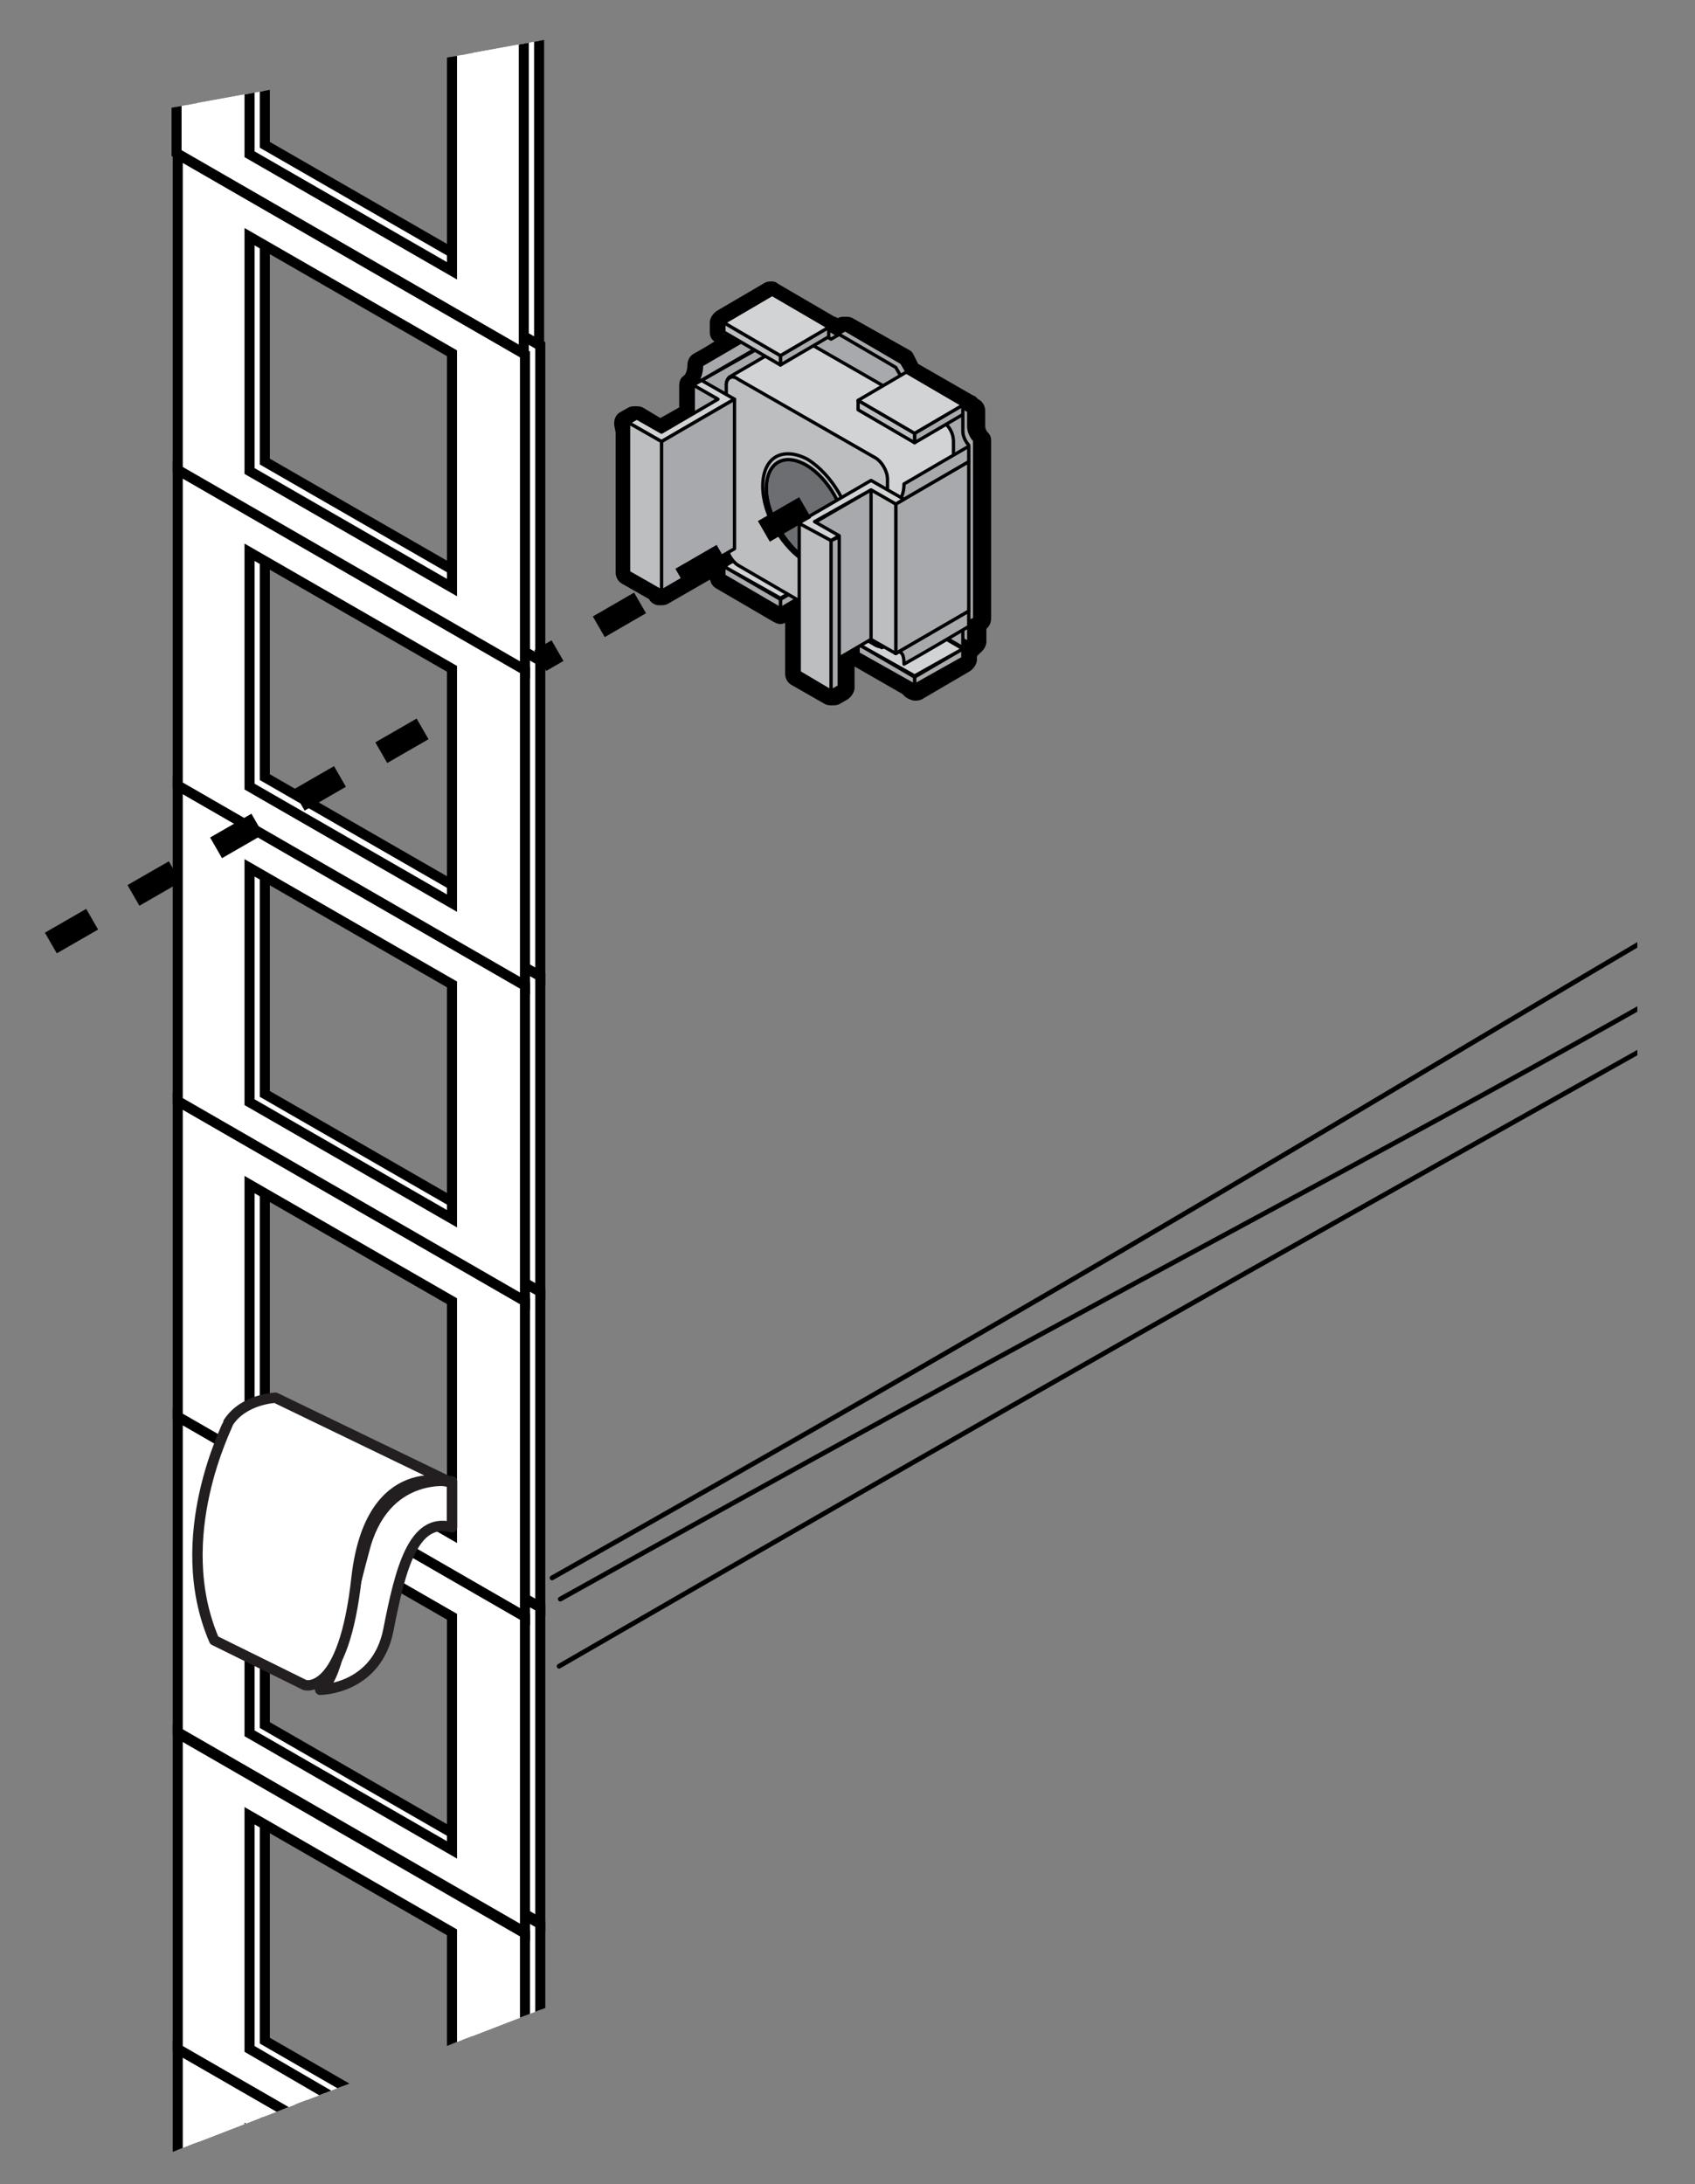 <?xml version="1.0" encoding="utf-8"?>
<!-- Generator: Adobe Illustrator 21.1.0, SVG Export Plug-In . SVG Version: 6.00 Build 0)  -->
<svg version="1.1" id="Layer_1" xmlns="http://www.w3.org/2000/svg" xmlns:xlink="http://www.w3.org/1999/xlink" x="0px" y="0px"
	 width="144px" height="185.5px" viewBox="0 0 144 185.5" style="enable-background:new 0 0 144 185.5;" xml:space="preserve">
<rect x="0" y="0" width="144" height="185.5" fill="#808080" stroke="none"/>
<style type="text/css">
	.st0{clip-path:url(#SVGID_2_);}
	.st1{fill:none;stroke:#000000;stroke-width:0.405;stroke-linecap:round;stroke-linejoin:round;stroke-miterlimit:10;}
	.st2{fill:#FFFFFF;stroke:#000000;stroke-width:0.853;stroke-miterlimit:10;}
	.st3{fill:#BCBEC0;}
	.st4{fill:#A7A9AC;stroke:#000000;stroke-width:0.28;stroke-linejoin:round;stroke-miterlimit:10;}
	.st5{fill:#D1D3D4;stroke:#000000;stroke-width:0.28;stroke-linejoin:round;stroke-miterlimit:10;}
	.st6{fill:#BCBEC0;stroke:#000000;stroke-width:0.28;stroke-linejoin:round;stroke-miterlimit:10;}
	.st7{fill:#6D6E71;stroke:#000000;stroke-width:0.28;stroke-linejoin:round;stroke-miterlimit:10;}
	.st8{fill:none;stroke:#000000;stroke-width:2.024;stroke-miterlimit:10;stroke-dasharray:4.049,4.049;}
	.st9{fill:#FFFFFF;stroke:#231F20;stroke-width:0.882;stroke-miterlimit:10;}
	.st10{fill:none;stroke:#231F20;stroke-width:0.882;stroke-miterlimit:10;}
	.st11{fill:#FFFFFF;stroke:#231F20;stroke-width:0.882;stroke-linecap:round;stroke-linejoin:round;stroke-miterlimit:10;}
</style>
<g>
	<defs>
		<polygon id="SVGID_1_" points="139.1,134.7 -22,196.9 -22,15.8 139.1,-13.5 		"/>
	</defs>
	<clipPath id="SVGID_2_">
		<use xlink:href="#SVGID_1_"  style="overflow:visible;"/>
	</clipPath>
	<g class="st0">
		<g>
			<g>
				<g id="LINE_10104_">
					<path class="st1" d="M208.7,41c-82.2,44.9-80.3,47-161.8,93"/>
				</g>
				<g id="LINE_10103_">
					<path class="st1" d="M210,42.8c-79.9,50.3-80,47-162.4,93"/>
				</g>
				<g id="LINE_8657_">
					<path class="st1" d="M47.5,141.5c82.7-47.8,82.8-46.5,165.6-94.3"/>
				</g>
			</g>
			<g>
				<path class="st2" d="M16.4,173.2V200l29.5,17l0-26.8L16.4,173.2z M39.7,210l-17.2-9.9v-19.8l17.2,9.9V210z"/>
				<path class="st2" d="M15.1,174v26.8l29.5,17l0-26.8L15.1,174z M38.4,210.8l-17.2-9.9V181l17.2,9.9V210.8z"/>
				<path class="st2" d="M16.4,146.4v26.8l29.5,17l0-26.8L16.4,146.4z M39.7,183.2l-17.2-9.9v-19.8l17.2,9.9V183.2z"/>
				<path class="st2" d="M15.1,147.2V174l29.5,17l0-26.8L15.1,147.2z M38.4,184L21.2,174v-19.8l17.2,9.9V184z"/>
				<path class="st2" d="M16.4,119.5v26.8l29.5,17l0-26.8L16.4,119.5z M39.7,156.4l-17.2-9.9v-19.8l17.2,9.9V156.4z"/>
				<path class="st2" d="M15.1,120.3v26.8l29.5,17l0-26.8L15.1,120.3z M38.4,157.1l-17.2-9.9v-19.8l17.2,9.9V157.1z"/>
				<path class="st2" d="M16.4,92.7v26.8l29.5,17l0-26.8L16.4,92.7z M39.7,129.5l-17.2-9.9V99.7l17.2,9.9V129.5z"/>
				<path class="st2" d="M15.1,93.5v26.8l29.5,17l0-26.8L15.1,93.5z M38.4,130.3l-17.2-9.9v-19.8l17.2,9.9V130.3z"/>
				<path class="st2" d="M16.4,65.9v26.8l29.5,17l0-26.8L16.4,65.9z M39.7,102.8l-17.2-9.9V73l17.2,9.9V102.8z"/>
				<path class="st2" d="M15.1,66.7v26.8l29.5,17l0-26.8L15.1,66.7z M38.4,103.5l-17.2-9.9V73.7l17.2,9.9V103.5z"/>
				<path class="st2" d="M16.4,39.1v26.8l29.5,17l0-26.8L16.4,39.1z M39.7,75.9L22.5,66V46.1l17.2,9.9V75.9z"/>
				<path class="st2" d="M15.1,39.9v26.8l29.5,17l0-26.8L15.1,39.9z M38.4,76.7l-17.2-9.9V46.9l17.2,9.9V76.7z"/>
				<path class="st2" d="M16.4,12.3v26.8l29.5,17l0-26.8L16.4,12.3z M39.7,49.1l-17.2-9.9V19.3l17.2,9.9V49.1z"/>
				<path class="st2" d="M15.1,13.1v26.8l29.5,17l0-26.8L15.1,13.1z M38.4,49.9L21.2,40V20.1L38.4,30V49.9z"/>
				<path class="st2" d="M31.5-3.9c-0.9,0-1.9-0.1-2.8-0.1l11,6.4v19.8l-17.2-9.9V-4.2c-2.1-0.2-4.1-0.4-6.2-0.6v17.1l29.5,17
					l0-26.8L34.7-4C33.6-3.9,32.6-3.9,31.5-3.9z"/>
				<path class="st2" d="M31.5-3.9c-1.9,0-3.7-0.1-5.6-0.1l12.5,7.2V23l-17.2-9.9V-4.3c-2.1-0.2-4.1-0.4-6.2-0.7V13l29.5,17l0-26.8
					L32.2-3.9C32-3.9,31.7-3.9,31.5-3.9z"/>
			</g>
			<g>
				<g>
					<g>
						<path class="st3" d="M66.3,52.2c-0.1,0-0.2,0-0.3-0.1l-4.8-2.8c-0.2-0.1-0.3-0.3-0.3-0.5v-0.8c0-0.2,0.1-0.4,0.3-0.5
							c0.1,0,0.2-0.1,0.3-0.1s0.2,0,0.3,0.1l4.8,2.8c0.2,0.1,0.3,0.3,0.3,0.5v0.8c0,0.2-0.1,0.4-0.3,0.5
							C66.5,52.2,66.4,52.2,66.3,52.2z"/>
						<path d="M61.5,48.1l4.8,2.8v0.8l-4.8-2.8V48.1 M61.5,47c-0.2,0-0.4,0.1-0.6,0.2c-0.3,0.2-0.6,0.6-0.6,1v0.8
							c0,0.4,0.2,0.8,0.6,1l4.8,2.8c0.2,0.1,0.4,0.2,0.6,0.2c0.2,0,0.4-0.1,0.6-0.2c0.3-0.2,0.6-0.6,0.6-1v-0.8c0-0.4-0.2-0.8-0.6-1
							L62,47.1C61.9,47,61.7,47,61.5,47L61.5,47z"/>
					</g>
					<g>
						<path class="st3" d="M77.7,58.8c-0.1,0-0.2,0-0.3-0.1c-0.2-0.1-0.3-0.3-0.3-0.5v-0.8c0-0.2,0.1-0.4,0.3-0.5l4.1-2.4
							c0.1,0,0.2-0.1,0.3-0.1s0.2,0,0.3,0.1c0.2,0.1,0.3,0.3,0.3,0.5v0.8c0,0.2-0.1,0.4-0.3,0.5L78,58.7
							C77.9,58.8,77.8,58.8,77.7,58.8z"/>
						<path d="M81.8,55.1v0.8l-4.1,2.4v-0.8L81.8,55.1 M81.8,54c-0.2,0-0.4,0-0.6,0.1l-4.1,2.4c-0.3,0.2-0.6,0.6-0.6,1v0.8
							c0,0.4,0.2,0.8,0.6,1c0.2,0.1,0.4,0.2,0.6,0.2c0.2,0,0.4,0,0.6-0.1l4.1-2.4c0.3-0.2,0.6-0.6,0.6-1v-0.8c0-0.4-0.2-0.8-0.6-1
							C82.2,54,82,54,81.8,54L81.8,54z"/>
					</g>
					<g>
						<path class="st3" d="M70.6,59.2c-0.1,0-0.2,0-0.3-0.1l-2.8-1.6c-0.2-0.1-0.3-0.3-0.3-0.5v-5.3l-0.7,0.4
							c-0.1,0.1-0.2,0.1-0.3,0.1c-0.1,0-0.2,0-0.3-0.1l-4.8-3.6c-0.1-0.1-0.2-0.2-0.2-0.4l-4.4,2.5c-0.1,0-0.2,0.1-0.3,0.1
							c-0.1,0-0.2,0-0.2-0.1c-0.2-0.1-0.3-0.2-0.3-0.4L52.9,36c0-0.2,0.1-0.5,0.3-0.6l0.7-0.4c0.1,0,0.2-0.1,0.3-0.1
							c0.1,0,0.2,0,0.3,0.1l1.8,1l2.2-1.3v-2.1c0-0.1,0-0.1,0-0.2c0-0.1,0.1-0.2,0.2-0.3l0,0c0,0,0.4-0.3,0.4-1.2
							c0-0.2,0.1-0.4,0.3-0.5c0.2-0.1,1.3-0.8,2.5-1.4l-0.6-0.4c-0.2-0.1-0.3-0.3-0.3-0.5v-0.8c0-0.2,0.1-0.4,0.3-0.5l4.1-2.4
							c0.1,0,0.2-0.1,0.3-0.1s0.2,0,0.3,0.1l4.8,2.8c0.1,0.1,0.2,0.1,0.2,0.3l0.2,0.1l0.4-0.2c0.1,0,0.2-0.1,0.3-0.1
							c0.1,0,0.2,0,0.3,0.1l4.8,2.8c0.1,0,0.2,0.1,0.2,0.2l0.5,0.9l4.6,2.7c0,0,0.1,0.1,0.1,0.1c0,0,0,0,0,0.1l0.3,0.1
							c0.2,0.1,0.3,0.3,0.3,0.5v1.3c0,0.5,0.3,0.8,0.3,0.9c0.1,0.1,0.1,0.2,0.1,0.4v15.3c0,0.2-0.1,0.3-0.2,0.4
							c-0.1,0.1-0.2,0.1-0.3,0.1c0,0,0,0.1,0,0.1v1.3c0,0.2-0.1,0.4-0.3,0.5c-0.1,0-0.1,0.1-0.2,0.1c0,0.2-0.2,0.3-0.3,0.4l-3.8,2.2
							v0.5c0,0.2-0.1,0.4-0.3,0.5c-0.1,0-0.2,0.1-0.3,0.1s-0.2,0-0.3-0.1L72.6,56c-0.1,0-0.1-0.1-0.2-0.1l-0.6,0.3v2.1
							c0,0.2-0.1,0.4-0.3,0.5l-0.7,0.4C70.8,59.2,70.7,59.2,70.6,59.2z"/>
						<path d="M65.6,25l4.8,2.8l-0.1,0.1h0l0.1-0.1v0.1l0.7,0.4l0.7-0.4l4.8,2.8l0.6,1l4.6,2.7l-0.1,0.1h0l0.1-0.1v0.1l0.5,0.3
							c0,0,0,0.6,0,1.3c0,0.7,0.5,1.2,0.5,1.2v15.3c0,0,0,0,0,0c-0.1,0-0.5,0-0.5,0.7c0,0.7,0,1.3,0,1.3l-0.5-0.3c0,0.4,0,0.7,0,0.7
							v0l0,0l-4.1,2.4l-4.6-2.6h0l4.6,2.7v0.8l-4.8-2.8v-0.5l-1.6,0.9v2.4l-0.7,0.4l-2.8-1.6V51l-0.2-0.1l-1.4,0.8l-4.8-3.6l0.8-0.4
							c-0.2-0.2-0.3-0.4-0.4-0.7l-5.6,3.2l-2.8-14.3l0.7-0.4l2.1,1.2l2.7-1.6v-2.4h0l0,0l0,0c0.1-0.1,0.7-0.5,0.7-1.7
							c0.3-0.2,1.9-1.1,3.3-1.9l-1.5-0.8v-0.8v0L65.6,25 M65.6,23.9c-0.2,0-0.4,0-0.6,0.1l-4.1,2.4c-0.3,0.2-0.6,0.6-0.6,1v0.8
							c0,0.3,0.1,0.6,0.4,0.8c-0.8,0.5-1.5,0.9-1.7,1c-0.4,0.2-0.6,0.6-0.6,1c0,0.5-0.2,0.8-0.2,0.8c0,0,0,0-0.1,0.1
							c-0.3,0.2-0.4,0.5-0.4,0.9v1.8l-1.6,0.9l-1.5-0.9c-0.2-0.1-0.4-0.1-0.6-0.1c-0.2,0-0.4,0-0.6,0.1l-0.7,0.4
							c-0.4,0.2-0.6,0.7-0.5,1.2l2.8,14.3c0.1,0.4,0.3,0.7,0.6,0.8c0.1,0.1,0.3,0.1,0.5,0.1c0.2,0,0.4,0,0.6-0.1l4-2.3
							c0,0,0.1,0.1,0.1,0.1l4.8,3.6c0.2,0.1,0.4,0.2,0.7,0.2c0.1,0,0.3,0,0.4-0.1v4.4c0,0.4,0.2,0.8,0.6,1l2.8,1.6
							c0.2,0.1,0.4,0.1,0.6,0.1c0.2,0,0.4,0,0.6-0.1l0.7-0.4c0.3-0.2,0.6-0.6,0.6-1v-1.8l4.7,2.7c0.2,0.1,0.4,0.1,0.6,0.1
							c0.2,0,0.4-0.1,0.6-0.2c0.3-0.2,0.6-0.6,0.6-1v-0.2l3.5-2c0.2-0.1,0.4-0.2,0.5-0.4c0,0,0.1,0,0.1-0.1c0.3-0.2,0.6-0.6,0.6-1
							v-1.1c0,0,0.1-0.1,0.1-0.1c0.2-0.2,0.3-0.5,0.3-0.8V37.4c0-0.3-0.1-0.5-0.3-0.7c-0.1-0.1-0.2-0.3-0.2-0.5v-1.3
							c0-0.4-0.2-0.8-0.6-1l-0.1-0.1c0,0,0,0,0,0c0,0,0,0,0,0c0,0,0,0,0,0c0,0,0,0,0,0c0,0,0,0,0,0c0,0,0,0,0,0c0,0,0,0,0,0
							c0,0,0,0,0,0c0,0,0,0,0,0c0,0,0,0,0,0c0,0,0,0,0,0c0,0,0,0,0,0c0,0,0,0,0,0c0,0,0,0,0,0c0,0,0,0,0,0c0,0,0,0,0,0c0,0,0,0,0,0
							c0,0,0,0,0,0c0,0,0,0,0,0c0,0,0,0,0,0c0,0,0,0,0,0c0,0,0,0,0,0c0,0,0,0,0,0c0,0,0,0,0,0c0,0,0,0,0,0c0,0,0,0,0,0c0,0,0,0,0,0
							c0,0,0,0,0,0c0,0,0,0,0,0c0,0,0,0,0,0c0,0,0,0,0,0c0,0,0,0,0,0c0,0,0,0,0,0c0,0,0,0,0,0c0,0,0,0,0,0s0,0,0,0s0,0,0,0s0,0,0,0
							c0,0,0,0,0,0c0,0,0,0,0,0c0,0,0,0,0,0c0,0,0,0,0,0c0,0,0,0,0,0c0,0,0,0,0,0c0,0,0,0,0,0c0,0,0,0,0,0c0,0,0,0,0,0c0,0,0,0,0,0
							c0,0,0,0,0,0c0,0,0,0,0,0c0,0,0,0,0,0c0,0,0,0,0,0c0,0,0,0,0,0c0,0,0,0,0,0c0,0,0,0,0,0c0,0,0,0,0,0c0,0,0,0,0,0c0,0,0,0,0,0
							c0,0,0,0,0,0c0,0,0,0,0,0c0,0,0,0,0,0c0,0,0,0,0,0c0,0,0,0,0,0c0,0,0,0,0,0c0,0,0,0,0,0c0,0,0,0,0,0c0,0,0,0,0,0c0,0,0,0,0,0
							c0,0,0,0,0,0c0,0,0,0,0,0c0,0,0,0,0,0c0,0,0,0,0,0c0,0,0,0,0,0c0,0,0,0,0,0c0,0,0,0,0,0c0,0,0,0,0,0c0,0,0,0,0,0c0,0,0,0,0,0
							c0,0,0,0,0,0l0,0c0,0,0,0,0,0l0,0c0,0,0,0,0,0c0,0,0,0,0,0c0,0,0,0,0,0l0,0c0,0,0,0,0,0c0,0,0,0,0,0c0,0,0,0,0,0l0,0
							c0,0,0,0,0,0l0,0c-0.1-0.1-0.2-0.2-0.3-0.2L78,30.9l-0.4-0.8c-0.1-0.2-0.2-0.3-0.4-0.4L72.4,27c-0.2-0.1-0.4-0.1-0.6-0.1
							c-0.2,0-0.4,0-0.6,0.1l-0.1,0c-0.1-0.1-0.1-0.1-0.2-0.1l-4.8-2.8C66,24,65.8,23.9,65.6,23.9L65.6,23.9z"/>
					</g>
					<g>
						<path class="st3" d="M56.2,50.8c-0.1,0-0.2,0-0.3-0.1l-2.8-1.6c-0.2-0.1-0.3-0.3-0.3-0.5V35.9c0-0.3,0.2-0.5,0.5-0.6
							c0,0,0,0,0.1,0c0.3,0,0.5,0.2,0.5,0.5l2.8,14.3c0,0,0,0.1,0,0.1c0,0.2-0.1,0.4-0.3,0.5C56.4,50.7,56.3,50.8,56.2,50.8z"/>
						<path d="M53.4,35.9l2.8,14.3v0l-2.8-1.6V35.9 M53.4,34.8c0,0-0.1,0-0.1,0c-0.6,0.1-1,0.5-1,1.1v12.7c0,0.4,0.2,0.8,0.6,1
							l2.8,1.6c0.2,0.1,0.4,0.1,0.6,0.1c0.2,0,0.4-0.1,0.6-0.2c0.3-0.2,0.6-0.6,0.6-1c0-0.1,0-0.2,0-0.2l-2.8-14.3
							C54.4,35.2,54,34.8,53.4,34.8L53.4,34.8z"/>
					</g>
				</g>
				<path class="st4" d="M65.6,27.4v15.3c0,0,0.5,0.5,0.5,1.2c0,0.7,0,1.3,0,1.3l5,2.9l0.7,1.2l4.8,2.8l0.7-0.4l5,2.9
					c0,0,0-0.6,0-1.3c0-0.7,0.5-0.7,0.5-0.7V37.4c0,0-0.5-0.5-0.5-1.2c0-0.7,0-1.3,0-1.3l-5-2.9l-0.7-1.2l-4.8-2.8l-0.7,0.4l-5-2.9
					c0,0,0,0.6,0,1.3C66.1,27.5,65.6,27.4,65.6,27.4z M69,37.1c0-3.3,2.3-4.6,5.2-3c2.9,1.6,5.2,5.6,5.2,8.9c0,3.3-2.3,4.6-5.2,3
					C71.4,44.4,69,40.4,69,37.1z"/>
				<path class="st4" d="M65.1,27.8v15.3c0,0,0.5,0.5,0.5,1.2c0,0.7,0,1.3,0,1.3l5,2.9l0.7,1.2l4.8,2.8l0.7-0.4l5,2.9
					c0,0,0-0.6,0-1.3c0-0.7,0.5-0.7,0.5-0.7V37.8c0,0-0.5-0.5-0.5-1.2c0-0.7,0-1.3,0-1.3l-5-2.9l-0.7-1.2l-4.8-2.8l-0.7,0.4l-5-2.9
					c0,0,0,0.6,0,1.3C65.6,27.8,65.1,27.8,65.1,27.8z M68.6,37.5c0-3.3,2.3-4.6,5.2-3c2.9,1.6,5.2,5.6,5.2,8.9c0,3.3-2.3,4.6-5.2,3
					C70.9,44.8,68.6,40.8,68.6,37.5z"/>
				<polygon class="st4" points="66.3,50.9 70.4,48.5 70.4,49.3 66.3,51.7 				"/>
				<polygon class="st4" points="61.5,48.9 66.3,51.7 66.3,50.9 61.5,48.1 				"/>
				<polygon class="st5" points="65.6,45.7 61.5,48.1 66.3,50.8 70.4,48.5 				"/>
				<polygon class="st4" points="77.7,57.5 81.8,55.1 81.8,55.9 77.7,58.2 				"/>
				<polygon class="st4" points="72.9,55.5 77.7,58.2 77.7,57.5 72.9,54.7 				"/>
				<polygon class="st5" points="77,52.3 72.9,54.7 77.7,57.4 81.8,55.1 				"/>
				<polygon class="st4" points="65.1,29.2 65.1,41.9 58.9,45.4 58.9,32.7 				"/>
				<path class="st4" d="M58.9,32.7c0,0,0.7-0.4,0.7-1.7c0.5-0.3,5.5-3.2,5.5-3.2v1.3L58.9,32.7z"/>
				<path class="st6" d="M65.1,41.9v1.3c0,0-4.4,2.6-5.5,3.2c0-1.5-0.7-0.9-0.7-0.9L65.1,41.9z"/>
				<path class="st7" d="M74.9,47.1c0-4.1-2.8-9-6.4-11c-3.5-2-6.4-0.4-6.4,3.7c0,4.1,2.9,9,6.4,11C72.1,52.8,74.9,51.2,74.9,47.1z"
					/>
				<path class="st5" d="M61.7,32.7c0,0,0-0.5,0.3-0.7l5.5-3.2c0,0,0.3-0.2,0.8,0.1c0,0,11.4,6.5,11.7,6.8c0.3,0.2,1,0.8,1,1.8
					c0,0.9,0,13,0,13.5s-0.3,0.7-0.3,0.7l-5.5,3.2l-0.3,0.1V40.7L61.7,32.7z"/>
				<path class="st6" d="M61.7,32.7v13.5c0,0.7,0.5,1.5,1,1.8l11.7,6.8c0.6,0.3,1,0.1,1-0.6V40.7c0-0.7-0.5-1.5-1-1.8l-11.7-6.7
					C62.2,31.8,61.7,32.1,61.7,32.7z M65.1,41.5c0-2.2,1.5-3.1,3.4-2c1.9,1.1,3.4,3.8,3.4,6c0,2.2-1.5,3.1-3.4,2
					C66.7,46.3,65.1,43.6,65.1,41.5z"/>
				<path class="st6" d="M64.8,41.3c0,2.4,1.7,5.3,3.8,6.5c2.1,1.2,3.8,0.2,3.8-2.2c0-2.4-1.7-5.3-3.8-6.6
					C66.5,37.9,64.8,38.8,64.8,41.3z M65.1,41.5c0-2.2,1.5-3.1,3.4-2c1.9,1.1,3.4,3.8,3.4,6c0,2.2-1.5,3.1-3.4,2
					C66.7,46.3,65.1,43.6,65.1,41.5z"/>
				<polygon class="st4" points="66.3,30.2 70.4,27.8 70.4,28.6 66.3,31 				"/>
				<polygon class="st6" points="61.5,28.2 66.3,31 66.3,30.2 61.5,27.4 				"/>
				<polygon class="st5" points="65.6,25 61.5,27.4 66.3,30.2 70.4,27.8 				"/>
				<polygon class="st4" points="77.7,36.8 81.8,34.4 81.8,35.2 77.7,37.6 				"/>
				<polygon class="st6" points="72.9,34.8 77.7,37.6 77.7,36.8 72.9,34 				"/>
				<polygon class="st5" points="77,31.6 72.9,34 77.7,36.8 81.8,34.4 				"/>
				<polygon class="st5" points="53.4,35.9 54.1,35.5 56.2,36.7 61,33.9 58.9,32.7 59.6,32.3 61.7,33.5 61.7,33.5 62.4,33.9 
					62.4,33.9 62.4,33.9 61.7,34.3 61.7,34.3 56.2,37.5 				"/>
				<polygon class="st4" points="62.4,33.9 62.4,46.6 56.2,50.2 56.2,37.5 				"/>
				<polygon class="st6" points="53.4,35.9 53.4,48.6 56.2,50.2 56.2,37.5 				"/>
				<polygon class="st4" points="74.5,41.3 74.5,54 69.2,57.1 69.1,56.2 68.3,56.6 68.3,44.9 				"/>
				<polygon class="st4" points="71.3,45.6 71.3,58.3 70.6,58.7 70.6,45.9 				"/>
				<polygon class="st4" points="82.3,39.2 82.3,51.9 76.1,55.5 76.1,42.8 				"/>
				<path class="st4" d="M76.1,42.8c0,0,0.7-0.4,0.7-1.7c0.5-0.3,5.5-3.2,5.5-3.2v1.3L76.1,42.8z"/>
				<path class="st4" d="M82.3,51.9v1.3c0,0-4.4,2.6-5.5,3.2c0-1.5-0.7-0.9-0.7-0.9L82.3,51.9z"/>
				<polygon class="st6" points="67.9,44.4 67.9,57.1 70.6,58.7 70.6,45.9 				"/>
				<polygon class="st6" points="74,41.5 74,54.3 76.1,55.5 76.1,42.8 				"/>
				<polygon class="st5" points="76.8,42.4 76.1,42.8 74,41.6 69.2,44.3 71.3,45.5 70.6,45.9 67.8,44.4 74,40.8 				"/>
			</g>
			<line class="st8" x1="35.9" y1="61.9" x2="2.9" y2="80.9"/>
			<line class="st8" x1="68.4" y1="43.1" x2="45.9" y2="56.1"/>
		</g>
	</g>
	<g class="st0">
		<path class="st9" d="M279.2,108.5c-2.6,0-5.4,3.6-6.9,6c-1.5,2.4-2.8,1.7-2.8,1.7l-0.9-0.3l-13.4-6.6c-3.7-1.7-0.4-5.6-0.4-5.6
			c4.7-8.1,12.1-6,12.1-6l12,5.4"/>
		<path class="st10" d="M268.6,115.6c0.3-1.3,1.4-4.2,2.8-5.5c2.1-2,5.7-4.8,8.1-4.9"/>
	</g>
</g>
<path class="st11" d="M27.2,143.5c0,0,4.8,0,5.8-5.1c1-5.1,2.1-9.6,5.4-8.7l0-3.9c0,0-5.8-1-7.5,6C29,138.8,28.7,142.6,27.2,143.5z"
	/>
<path class="st11" d="M18.2,139.3l7.7,3.8c0,0,3.3,1,4.4-9.2c1.2-10.2,8-8,8-8l-14.9-7.2c0,0-2.7,0.1-4,2.1
	C19.4,121,14.4,130.5,18.2,139.3z"/>
</svg>
